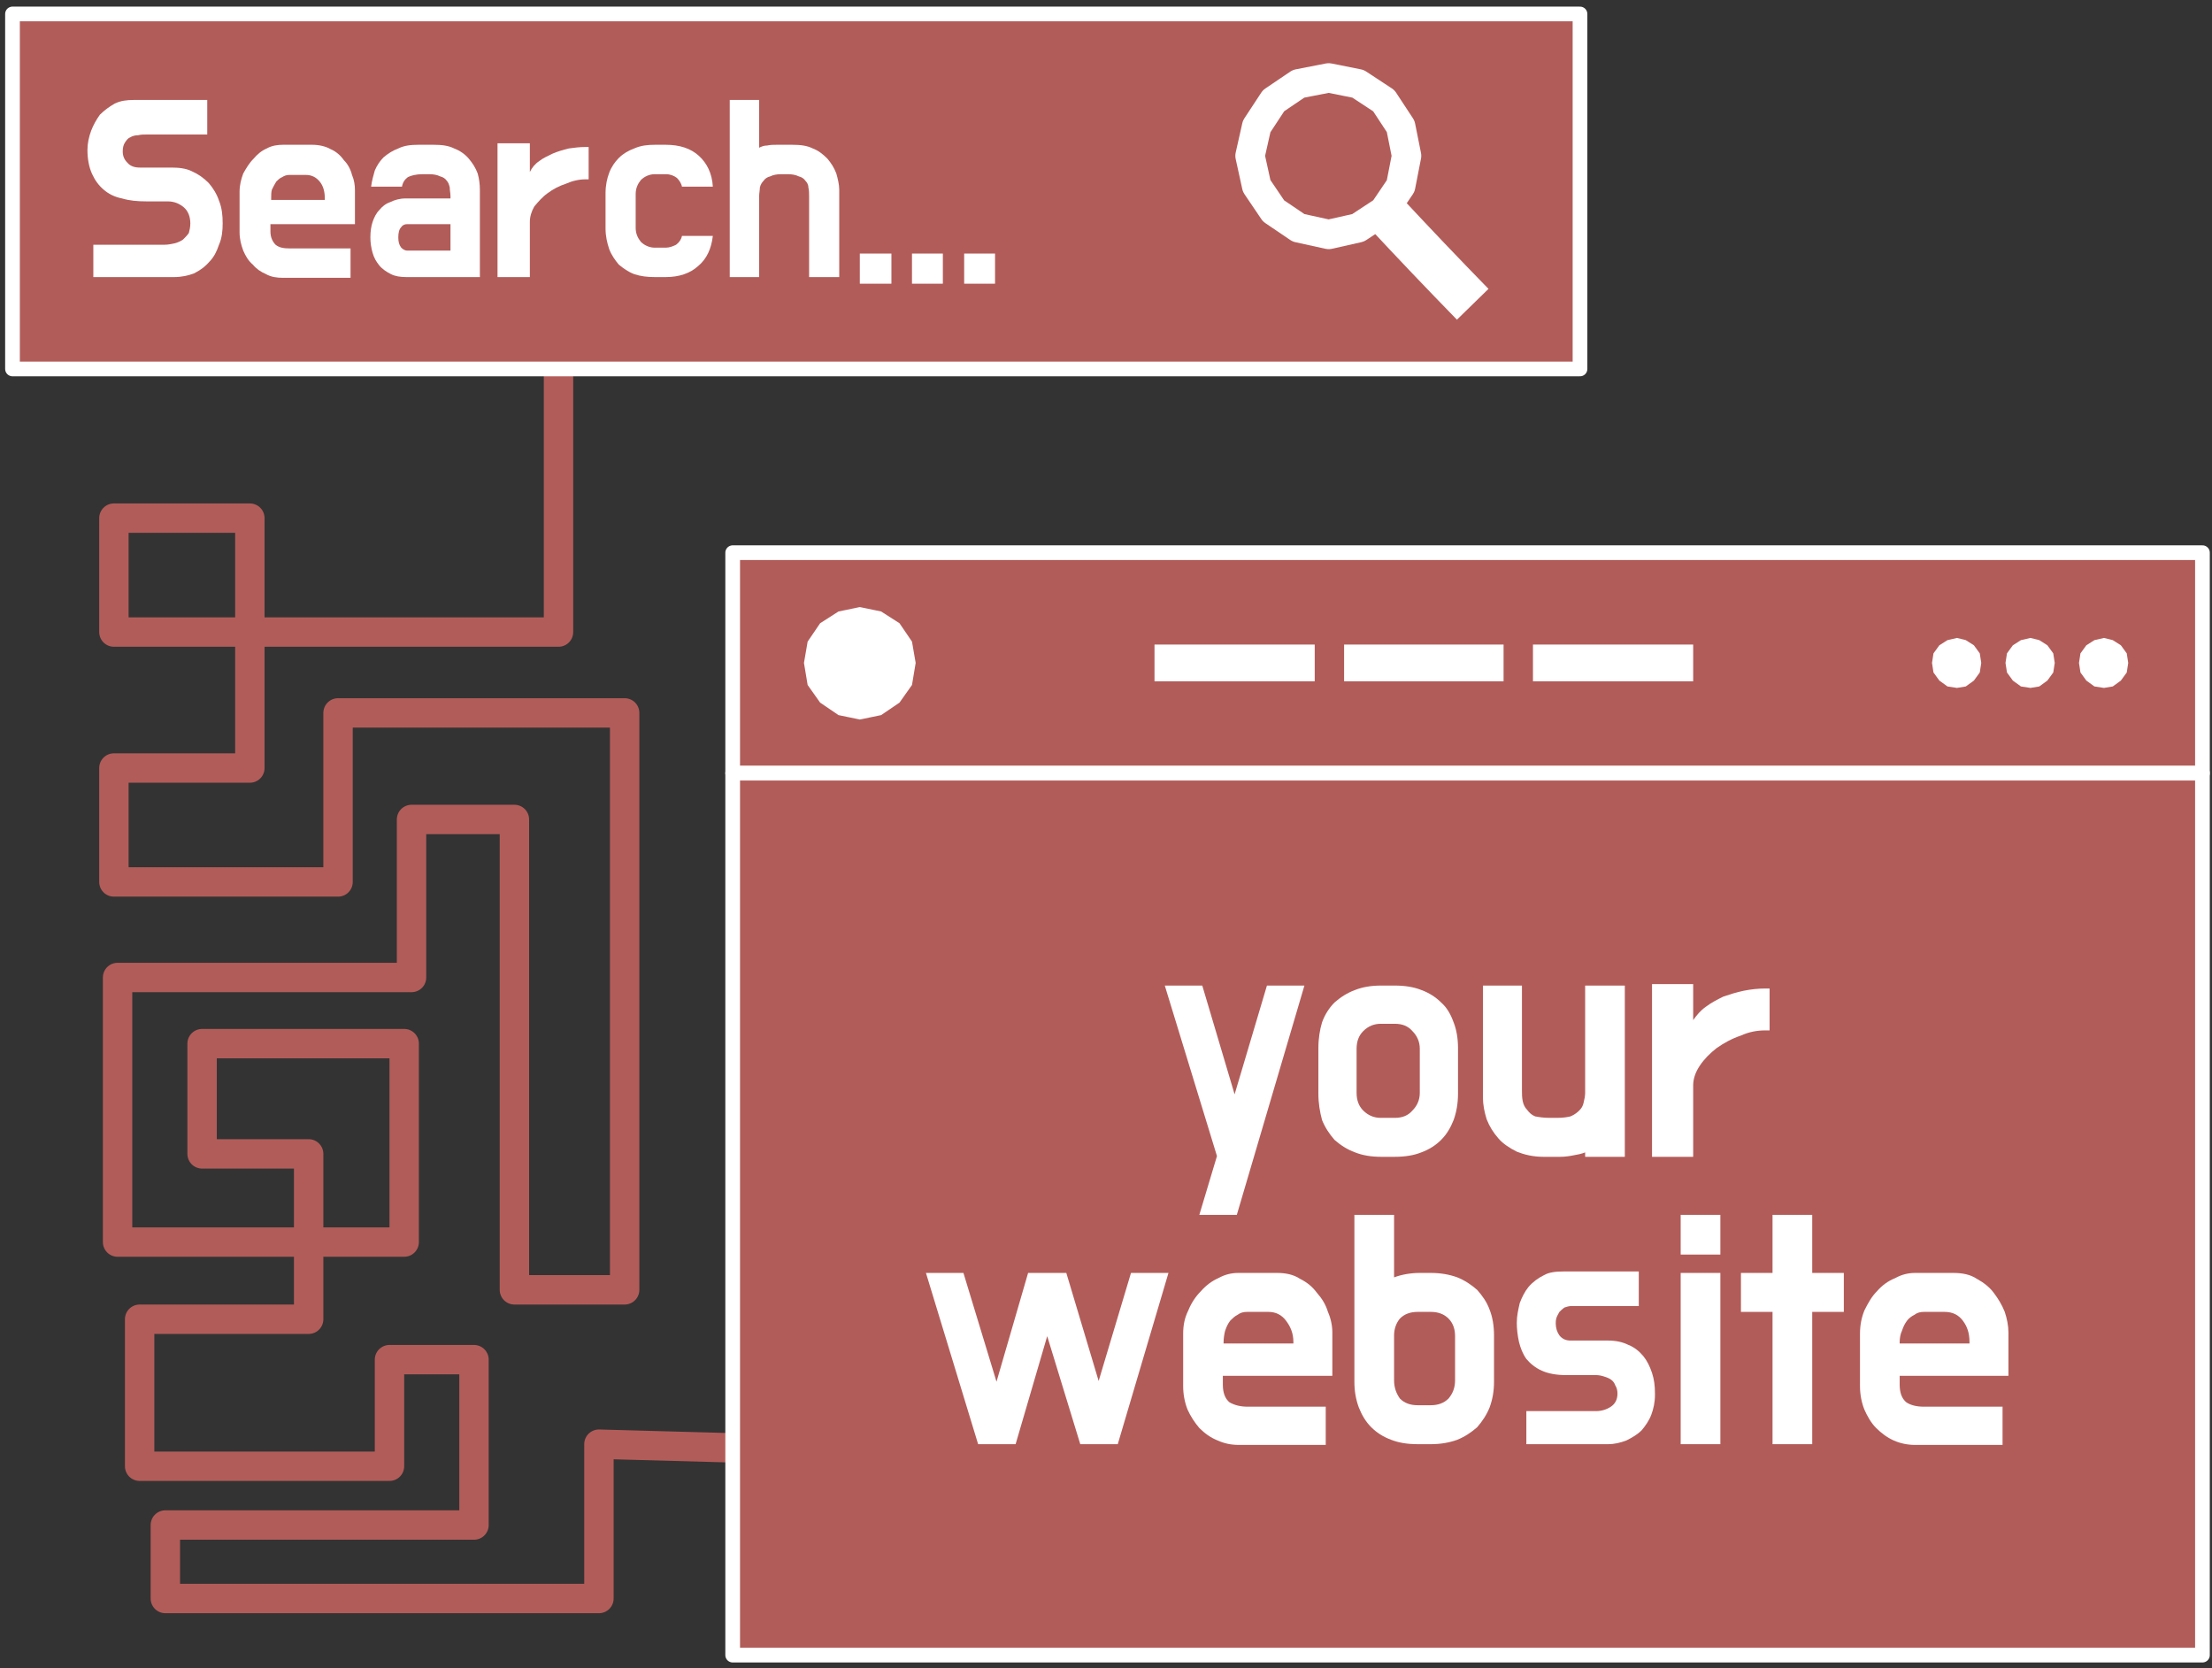 <svg role="img" aria-label="" viewBox="0 0 301 227" fill="none" xmlns="http://www.w3.org/2000/svg">
    <rect x="0" y="0" width="301" height="227" fill="#333333" stroke="none"/>
    <path d="M76 50.2V86H15.5V70.5H34V104.5H15.5V120H46V97H85V175.5H70V111.5H56V133H16V169H55V142H27.5V157H42V179.5H19V199.5H53V185H64.5V207.5H22.5V217.5H81.5V196.5L99.7 197" stroke="#B25C59" stroke-width="4" stroke-linejoin="round"/>
    <path d="M215 1.9H1.7V50.2H215V1.9Z" fill="#B25C59" stroke="white" stroke-width="2" stroke-linecap="round" stroke-linejoin="round"/>
    <path d="M173.3 13.7L176.7 11.4L180.8 10.6L184.8 11.4L188.3 13.7L190.6 17.2L191.4 21.2L190.6 25.3L188.3 28.7L184.8 31L180.8 31.9L176.7 31L173.3 28.7L171 25.3L170.1 21.2L171 17.2L173.3 13.7Z" stroke="white" stroke-width="4" stroke-linecap="round" stroke-linejoin="round"/>
    <path d="M188.3 28.7C192.3 33 196.3 37.2 200.4 41.4" stroke="white" stroke-width="6" stroke-linejoin="round"/>
    <path d="M299.7 75.2H99.7V105.2H299.7V75.2Z" fill="#B25C59" stroke="white" stroke-width="2" stroke-linejoin="round"/>
    <path d="M299.7 105.2H99.7V225.2H299.7V105.2Z" fill="#B25C59" stroke="white" stroke-width="2" stroke-linejoin="round"/>
    <path d="M23.3 22.8C24.3 22.8 25.3 22.9 26.1 23.3C27 23.7 27.7 24.2 28.4 24.9C29 25.6 29.5 26.4 29.8 27.3C30.2 28.3 30.3 29.3 30.3 30.4C30.3 31.4 30.2 32.4 29.8 33.3C29.5 34.2 29.1 35 28.5 35.6C27.9 36.3 27.2 36.8 26.4 37.2C25.6 37.5 24.7 37.7 23.7 37.7H12.7V33.3H22.4C22.9 33.3 23.3 33.2 23.8 33.1C24.2 33 24.6 32.8 24.9 32.6C25.2 32.3 25.5 32 25.7 31.7C25.8 31.3 25.9 30.9 25.9 30.4C25.9 29.5 25.6 28.7 25 28.2C24.4 27.7 23.7 27.4 22.8 27.4H19.9C18.7 27.4 17.6 27.3 16.6 27C15.6 26.8 14.8 26.4 14.1 25.8C13.4 25.2 12.9 24.5 12.5 23.6C12.1 22.7 11.9 21.6 11.9 20.4C11.9 19.5 12.1 18.6 12.4 17.8C12.7 17 13.1 16.3 13.6 15.6C14.2 15 14.9 14.5 15.6 14.1C16.4 13.7 17.3 13.6 18.2 13.6H28.2V18.3H20.1C19.6 18.3 19.2 18.3 18.8 18.4C18.4 18.4 18 18.5 17.7 18.7C17.4 18.8 17.2 19.1 17 19.4C16.8 19.7 16.7 20.1 16.7 20.6C16.7 21.2 16.9 21.7 17.3 22.1C17.7 22.6 18.3 22.8 19 22.8H23.3Z" fill="white"/>
    <path d="M32.6 26.1C32.6 25.2 32.8 24.4 33.1 23.6C33.5 22.9 33.9 22.2 34.5 21.6C35 21 35.6 20.5 36.3 20.2C37 19.8 37.8 19.7 38.5 19.7H42.5C43.4 19.7 44.3 19.9 45 20.3C45.7 20.6 46.3 21.1 46.8 21.8C47.3 22.3 47.7 23 47.9 23.8C48.2 24.5 48.3 25.2 48.3 25.9V30.5H36.8V31.5C36.8 32.3 37.1 32.9 37.5 33.3C38 33.7 38.6 33.8 39.4 33.8H47.7V37.8H38.5C37.7 37.8 36.9 37.7 36.2 37.3C35.5 37 34.9 36.6 34.4 36C33.8 35.5 33.4 34.8 33.1 34.1C32.8 33.3 32.6 32.5 32.6 31.6V26.1ZM36.9 27.2H44.2V27C44.2 26.1 44 25.3 43.5 24.7C43 24.1 42.4 23.8 41.6 23.8H39.4C39 23.8 38.7 23.9 38.4 24.1C38.1 24.2 37.8 24.5 37.6 24.7C37.4 25 37.2 25.4 37 25.8C36.9 26.1 36.9 26.6 36.9 27L36.9 27.2Z" fill="white"/>
    <path d="M50.5 25.4C50.6 24.6 50.8 23.9 51 23.2C51.3 22.5 51.7 21.9 52.2 21.4C52.8 20.9 53.4 20.5 54.2 20.2C55 19.8 55.9 19.7 56.9 19.7H59C60.1 19.7 61 19.8 61.8 20.2C62.6 20.5 63.3 21 63.8 21.6C64.3 22.2 64.7 22.8 65 23.6C65.2 24.3 65.3 25.1 65.3 25.8V37.7H55.3C54.5 37.7 53.8 37.6 53.2 37.3C52.6 37 52 36.6 51.6 36.1C51.2 35.6 50.9 35.1 50.7 34.4C50.5 33.7 50.4 33 50.4 32.3C50.4 31.5 50.5 30.8 50.7 30.2C50.9 29.6 51.2 29 51.6 28.6C52 28.1 52.5 27.7 53.1 27.5C53.7 27.2 54.4 27 55.2 27H61.3V26.7C61.3 26.3 61.2 25.9 61.2 25.5C61.1 25.1 61 24.8 60.8 24.6C60.6 24.3 60.3 24.1 59.9 24C59.5 23.8 59 23.7 58.4 23.7H57.5C56.6 23.7 55.9 23.9 55.5 24.1C55.1 24.4 54.8 24.8 54.7 25.4L50.5 25.4ZM54.2 32.3C54.2 32.9 54.3 33.3 54.6 33.7C54.8 33.9 55.1 34.1 55.4 34.1H61.3V30.5H55.4C55.1 30.5 54.8 30.6 54.6 30.9C54.3 31.2 54.2 31.7 54.2 32.3Z" fill="white"/>
    <path d="M90.6 33.7C91.1 33.7 91.6 33.5 92 33.3C92.4 33 92.7 32.6 92.8 32.1H97C96.8 33.8 96.2 35.2 95 36.2C93.9 37.2 92.4 37.7 90.6 37.7H89.1C88.1 37.7 87.2 37.6 86.3 37.3C85.5 37 84.8 36.5 84.2 36C83.7 35.4 83.2 34.7 82.9 33.9C82.6 33 82.4 32.1 82.4 31.1V26.3C82.4 25.2 82.6 24.3 82.9 23.5C83.2 22.7 83.7 22 84.2 21.5C84.8 20.9 85.5 20.5 86.3 20.2C87.2 19.8 88.1 19.7 89.1 19.7H90.6C92.5 19.7 94 20.2 95.1 21.2C96.2 22.2 96.9 23.6 97 25.4H92.8C92.7 24.9 92.4 24.5 92.1 24.2C91.7 23.9 91.2 23.7 90.6 23.7H89.1C88.4 23.7 87.7 24 87.2 24.5C86.8 25 86.5 25.6 86.5 26.4V31C86.5 31.8 86.8 32.4 87.2 32.9C87.7 33.4 88.4 33.7 89.1 33.7H90.6Z" fill="white"/>
    <path d="M72.1 23.4C72.4 22.8 72.8 22.3 73.4 21.9C73.9 21.5 74.6 21.2 75.2 20.9C75.9 20.6 76.6 20.4 77.4 20.2C78.1 20.1 78.9 20 79.7 20H80.1V24.4H79.7C78.8 24.4 77.9 24.6 77 25C76.1 25.3 75.3 25.7 74.5 26.3C73.8 26.8 73.2 27.5 72.7 28.1C72.3 28.8 72.1 29.5 72.1 30.2V37.7H67.7V19.5H72.1V23.4Z" fill="white"/>
    <path d="M106.3 23.7C105.7 23.7 105.2 23.8 104.8 24C104.4 24.1 104.1 24.3 103.9 24.6C103.7 24.8 103.5 25.1 103.4 25.5C103.4 25.9 103.3 26.3 103.3 26.7V37.7H99.3V13.6H103.3V20.1C103.7 19.9 104 19.8 104.4 19.8C104.8 19.7 105.3 19.7 105.7 19.7H107.8C108.9 19.7 109.8 19.8 110.6 20.2C111.4 20.5 112 21 112.6 21.6C113.1 22.2 113.5 22.8 113.8 23.6C114 24.3 114.2 25.1 114.2 25.8V37.7H110.1V26.7C110.1 26.3 110.1 25.9 110 25.5C110 25.1 109.8 24.8 109.6 24.6C109.4 24.3 109.1 24.1 108.7 24C108.3 23.8 107.8 23.7 107.2 23.7L106.3 23.7Z" fill="white"/>
    <path d="M117 38.6V34.5H121.3V38.6H117Z" fill="white"/>
    <path d="M124.1 38.6V34.5H128.3V38.6H124.1Z" fill="white"/>
    <path d="M131.2 38.6V34.5H135.4V38.6H131.2Z" fill="white"/>
    <path d="M168.3 165.3H163.2L165.6 157.3L158.5 134.1H163.6L168 148.9L172.4 134.1H177.5L168.3 165.3Z" fill="white"/>
    <path d="M189.8 134.1C191.2 134.1 192.4 134.3 193.4 134.7C194.5 135.1 195.4 135.7 196.1 136.4C196.9 137.1 197.4 138 197.8 139.1C198.2 140.1 198.4 141.3 198.4 142.6V148.8C198.4 150.1 198.2 151.3 197.8 152.4C197.4 153.4 196.9 154.3 196.1 155.1C195.4 155.8 194.5 156.4 193.4 156.8C192.4 157.2 191.2 157.4 189.8 157.4H187.9C186.6 157.4 185.4 157.2 184.4 156.8C183.3 156.4 182.4 155.8 181.6 155.1C180.9 154.3 180.3 153.4 179.9 152.4C179.6 151.3 179.4 150.1 179.4 148.8V142.6C179.4 141.3 179.6 140.1 179.9 139.1C180.3 138 180.9 137.1 181.6 136.4C182.4 135.7 183.3 135.1 184.4 134.7C185.4 134.3 186.6 134.1 187.9 134.1H189.8ZM187.9 139.3C187 139.3 186.2 139.6 185.5 140.3C184.9 140.9 184.6 141.7 184.6 142.7V148.7C184.6 149.7 184.9 150.5 185.5 151.1C186.2 151.8 187 152.1 187.9 152.1H189.8C190.8 152.1 191.6 151.8 192.2 151.1C192.8 150.5 193.2 149.7 193.2 148.7V142.7C193.2 141.7 192.8 140.9 192.2 140.3C191.6 139.6 190.8 139.3 189.8 139.3H187.9Z" fill="white"/>
    <path d="M211.9 152.1C212.7 152.1 213.3 152 213.7 151.9C214.2 151.7 214.6 151.4 214.9 151.1C215.2 150.8 215.4 150.5 215.5 150C215.6 149.6 215.7 149.1 215.7 148.7V134.1H221.1V157.4H215.7V156.8C215.2 157 214.7 157.1 214.1 157.2C213.6 157.3 213 157.4 212.3 157.4H210C208.6 157.4 207.4 157.1 206.4 156.7C205.4 156.2 204.5 155.6 203.9 154.9C203.2 154.1 202.7 153.3 202.3 152.3C202 151.3 201.8 150.4 201.8 149.4V134.1H207.1V148.3C207.1 148.8 207.1 149.3 207.2 149.8C207.3 150.3 207.5 150.7 207.8 151C208.1 151.4 208.4 151.7 208.9 151.9C209.4 152 210.1 152.1 210.9 152.1L211.9 152.1Z" fill="white"/>
    <path d="M230.4 138.8C230.9 138.1 231.4 137.5 232.1 137C232.9 136.4 233.7 136 234.5 135.6C235.4 135.3 236.3 135 237.3 134.8C238.3 134.6 239.3 134.5 240.2 134.5H240.8V140.2H240.2C239.1 140.2 238 140.4 236.9 140.9C235.7 141.3 234.6 141.9 233.6 142.6C232.7 143.3 231.9 144.1 231.3 145C230.7 145.9 230.4 146.8 230.4 147.7V157.4H224.8V133.9H230.4V138.8Z" fill="white"/>
    <path d="M152.1 196.5H147L142.5 181.8L138.2 196.5H133.1L126 173.2H131.1L135.6 188L139.9 173.2H145.1L149.5 187.9L153.9 173.2H159L152.1 196.5Z" fill="white"/>
    <path d="M161 181.5C161 180.3 161.2 179.3 161.7 178.3C162.1 177.3 162.7 176.4 163.4 175.7C164.1 174.9 164.9 174.3 165.8 173.9C166.7 173.4 167.6 173.2 168.5 173.2H173.8C174.9 173.2 176 173.4 176.9 174C177.9 174.5 178.6 175.1 179.2 175.9C179.9 176.7 180.4 177.5 180.7 178.5C181.1 179.4 181.3 180.4 181.3 181.3V187.2H166.4V188.4C166.4 189.5 166.7 190.3 167.3 190.8C168 191.2 168.8 191.4 169.8 191.4H180.4V196.6H168.6C167.5 196.6 166.6 196.4 165.7 196C164.7 195.6 163.9 195 163.2 194.3C162.6 193.6 162 192.7 161.6 191.8C161.2 190.8 161 189.7 161 188.6V181.5ZM166.5 182.8H176V182.6C176 181.4 175.6 180.5 175 179.7C174.4 178.9 173.6 178.5 172.6 178.5H169.7C169.2 178.5 168.8 178.6 168.4 178.9C168 179.1 167.7 179.4 167.4 179.7C167.1 180.1 166.9 180.5 166.7 181.1C166.6 181.5 166.5 182.1 166.5 182.6L166.5 182.8Z" fill="white"/>
    <path d="M194.7 173.2C196 173.2 197.2 173.4 198.3 173.8C199.3 174.2 200.2 174.8 201 175.5C201.7 176.3 202.3 177.1 202.7 178.2C203.1 179.2 203.3 180.4 203.3 181.7V188C203.3 189.3 203.1 190.4 202.7 191.5C202.3 192.5 201.7 193.4 201 194.2C200.2 194.9 199.3 195.5 198.3 195.9C197.2 196.3 196 196.5 194.7 196.5H192.9C191.5 196.5 190.3 196.3 189.3 195.9C188.2 195.5 187.3 194.9 186.6 194.2C185.8 193.4 185.3 192.5 184.9 191.5C184.5 190.4 184.3 189.3 184.3 188V181.7V181.3V165.3H189.7V173.8C190.8 173.4 192 173.2 193.2 173.2L194.7 173.2ZM192.9 178.5C191.9 178.5 191.1 178.8 190.5 179.4C190 180 189.7 180.8 189.7 181.7V187.8C189.7 188.8 190 189.6 190.5 190.3C191.1 190.9 191.9 191.2 192.9 191.2H194.7C195.7 191.2 196.5 190.9 197.1 190.3C197.7 189.6 198 188.8 198 187.8V181.8C198 180.8 197.7 180 197.1 179.4C196.5 178.8 195.7 178.5 194.7 178.5H192.9Z" fill="white"/>
    <path d="M223 177.7H213.9C213.5 177.7 213.2 177.8 212.9 177.9C212.6 178.1 212.4 178.3 212.2 178.5C212.1 178.7 211.9 179 211.8 179.3C211.7 179.6 211.7 179.9 211.7 180.1C211.7 180.7 211.9 181.3 212.2 181.7C212.6 182.2 213.1 182.4 213.7 182.4H218.8C219.9 182.4 220.8 182.6 221.6 183C222.4 183.3 223.1 183.9 223.6 184.5C224.1 185.1 224.5 185.9 224.8 186.8C225.1 187.7 225.2 188.6 225.2 189.6V189.8C225.2 190.8 225 191.7 224.7 192.5C224.4 193.3 223.9 194 223.4 194.6C222.8 195.2 222.1 195.6 221.3 196C220.5 196.3 219.7 196.5 218.8 196.5H207.7V192H217.2C217.9 192 218.6 191.8 219.2 191.4C219.8 191 220.1 190.4 220.1 189.6V189.6C220.1 189.2 220 188.8 219.8 188.5C219.7 188.2 219.5 187.9 219.2 187.7C218.9 187.5 218.6 187.4 218.3 187.3C218 187.2 217.6 187.1 217.2 187.1H213.1C211.8 187.1 210.7 186.9 209.8 186.5C208.9 186.1 208.2 185.5 207.7 184.9C207.2 184.2 206.9 183.4 206.7 182.6C206.5 181.7 206.4 180.8 206.4 180C206.4 179 206.6 178.2 206.8 177.3C207.1 176.5 207.5 175.7 208 175.1C208.6 174.4 209.3 173.9 210.1 173.5C210.8 173.1 211.7 173 212.8 173H223L223 177.7Z" fill="white"/>
    <path d="M234.1 196.5H228.7V173.2H234.1V196.5ZM234.1 170.7H228.7V165.3H234.1V170.7Z" fill="white"/>
    <path d="M236.9 173.2H241.2V165.3H246.6V173.2H250.9V178.5H246.6V196.5H241.2V178.5H236.9V173.2Z" fill="white"/>
    <path d="M253.1 181.5C253.1 180.3 253.3 179.3 253.7 178.3C254.2 177.3 254.7 176.4 255.4 175.7C256.1 174.9 256.9 174.3 257.9 173.9C258.8 173.4 259.7 173.2 260.6 173.2H265.8C267 173.2 268.1 173.4 269 174C269.9 174.5 270.7 175.1 271.3 175.9C271.9 176.7 272.4 177.5 272.8 178.5C273.1 179.4 273.3 180.4 273.3 181.3V187.2H258.5V188.4C258.5 189.5 258.8 190.3 259.4 190.8C260 191.2 260.8 191.4 261.8 191.4H272.5V196.6H260.6C259.6 196.6 258.6 196.4 257.7 196C256.8 195.6 256 195 255.3 194.3C254.6 193.6 254.1 192.7 253.7 191.8C253.3 190.8 253.1 189.7 253.1 188.6V181.5ZM258.5 182.8H268V182.6C268 181.4 267.7 180.5 267.1 179.7C266.5 178.9 265.7 178.5 264.6 178.5H261.8C261.3 178.5 260.9 178.6 260.5 178.9C260.1 179.1 259.7 179.4 259.5 179.7C259.2 180.1 259 180.5 258.8 181.1C258.6 181.5 258.5 182.1 258.5 182.6L258.5 182.8Z" fill="white"/>
    <path d="M122.4 95.6L119.9 97.3L117 97.9L114.1 97.3L111.6 95.6L109.9 93.2L109.4 90.2L109.9 87.3L111.6 84.8L114.1 83.2L117 82.6L119.9 83.2L122.4 84.8L124.1 87.3L124.6 90.2L124.1 93.2L122.4 95.6Z" fill="white"/>
    <path d="M288.6 92.6L287.5 93.4L286.3 93.6L285 93.4L283.9 92.6L283.1 91.5L282.9 90.2L283.1 88.9L283.9 87.8L285 87.1L286.3 86.8L287.5 87.1L288.6 87.8L289.4 88.9L289.6 90.2L289.4 91.5L288.6 92.6Z" fill="white"/>
    <path d="M278.6 92.6L277.5 93.4L276.3 93.6L275 93.4L273.9 92.6L273.1 91.5L272.9 90.2L273.1 88.9L273.9 87.8L275 87.1L276.3 86.8L277.5 87.1L278.6 87.8L279.4 88.9L279.6 90.2L279.4 91.5L278.6 92.6Z" fill="white"/>
    <path d="M268.6 92.6L267.5 93.4L266.3 93.6L265 93.4L263.9 92.6L263.1 91.5L262.9 90.2L263.1 88.9L263.9 87.8L265 87.1L266.3 86.8L267.5 87.1L268.6 87.8L269.4 88.9L269.6 90.2L269.4 91.5L268.6 92.6Z" fill="white"/>
    <path d="M178.9 87.7H157.1V92.7H178.9V87.7Z" fill="white"/>
    <path d="M204.6 87.7H182.9V92.7H204.6V87.7Z" fill="white"/>
    <path d="M230.4 87.7H208.6V92.7H230.4V87.7Z" fill="white"/>
</svg>
